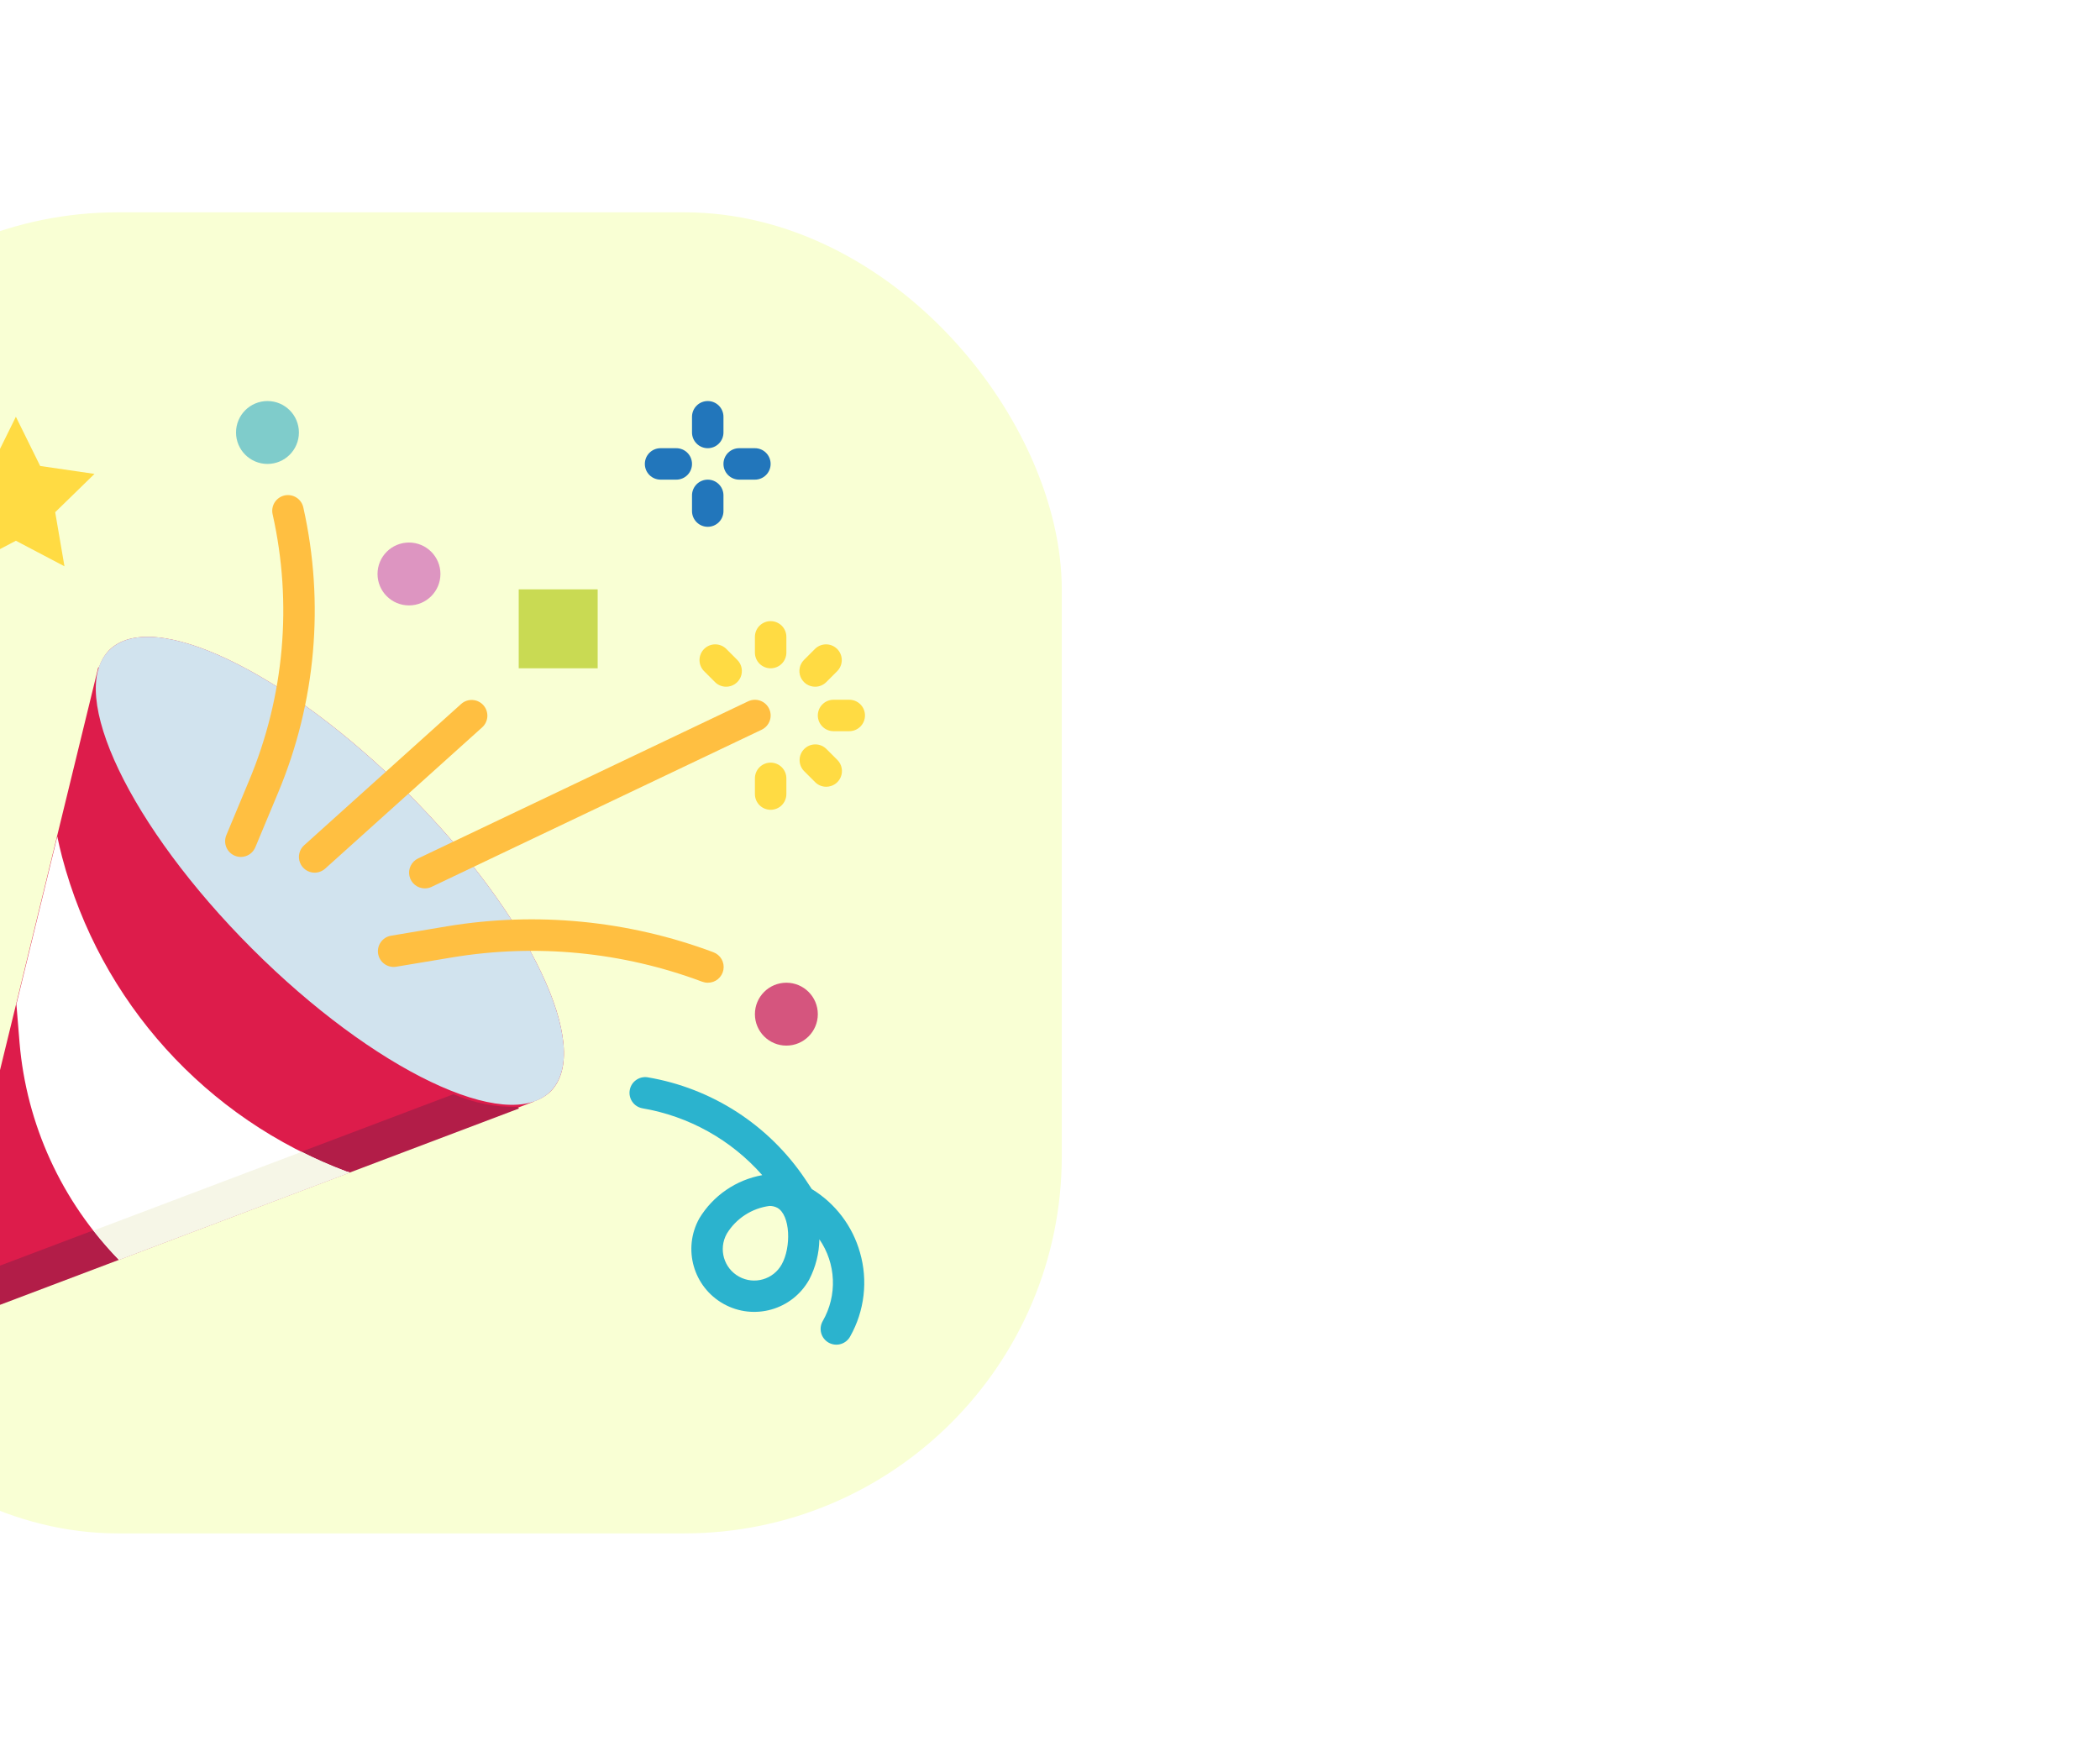 <svg width="89" height="74" viewBox="0 0 89 74" fill="none" xmlns="http://www.w3.org/2000/svg">
<g filter="url(#filter0_dddd_2876_2567)">
<rect x="31" y="9" width="56" height="56" rx="16" fill="#F9FFD4"/>
<g clip-path="url(#clip0_2876_2567)">
<path d="M59.277 33.617C54.112 28.452 48.448 25.742 46.626 27.563C46.426 27.773 46.279 28.027 46.197 28.304L46.168 28.275L44.428 35.406L42.695 42.515L40.641 50.933L39.341 56.264L47.039 53.351L56.83 49.647L64.64 46.691L64.631 46.682C64.893 46.598 65.132 46.457 65.331 46.268C67.153 44.446 64.442 38.782 59.277 33.617Z" fill="#DD1C4B"/>
<path d="M59.277 33.615C54.112 28.45 48.448 25.739 46.627 27.561C44.805 29.383 47.515 35.047 52.68 40.212C57.845 45.377 63.509 48.088 65.331 46.266C67.153 44.444 64.442 38.78 59.277 33.615Z" fill="#D1E3EE"/>
<path d="M63.931 46.922C62.999 46.938 62.074 46.755 61.218 46.383L54.834 48.799L45.039 52.5L39.787 54.487L39.341 56.318L47.039 53.405L56.83 49.701L63.998 46.988L63.931 46.922Z" fill="#B21D48"/>
<path d="M71.995 41.657C71.915 41.657 71.836 41.642 71.761 41.615C68.378 40.347 64.721 39.992 61.157 40.585L58.777 40.981C58.605 41.006 58.429 40.962 58.289 40.859C58.149 40.757 58.054 40.603 58.025 40.431C57.997 40.26 58.036 40.084 58.136 39.941C58.235 39.798 58.386 39.7 58.557 39.667L60.938 39.267C64.733 38.637 68.626 39.015 72.229 40.363C72.377 40.417 72.502 40.521 72.581 40.657C72.659 40.794 72.687 40.954 72.659 41.109C72.631 41.264 72.549 41.404 72.427 41.505C72.306 41.605 72.153 41.659 71.995 41.657ZM60 37.658C59.849 37.657 59.703 37.606 59.586 37.511C59.469 37.417 59.387 37.286 59.354 37.139C59.32 36.992 59.338 36.839 59.403 36.703C59.468 36.567 59.578 36.458 59.713 36.392L73.708 29.728C73.787 29.691 73.872 29.669 73.96 29.664C74.047 29.66 74.135 29.672 74.217 29.702C74.3 29.731 74.376 29.776 74.441 29.835C74.505 29.893 74.558 29.964 74.596 30.043C74.634 30.122 74.655 30.208 74.66 30.296C74.664 30.383 74.652 30.47 74.622 30.553C74.593 30.635 74.548 30.711 74.489 30.776C74.431 30.841 74.36 30.894 74.281 30.932L60.286 37.596C60.197 37.638 60.099 37.659 60 37.658ZM52.207 36.326C52.097 36.325 51.989 36.298 51.892 36.246C51.796 36.195 51.713 36.12 51.653 36.029C51.592 35.937 51.554 35.832 51.544 35.723C51.533 35.614 51.55 35.504 51.592 35.403V35.403L52.561 33.078C54.052 29.515 54.4 25.578 53.556 21.809C53.535 21.723 53.532 21.634 53.546 21.546C53.56 21.459 53.592 21.375 53.638 21.3C53.685 21.225 53.747 21.16 53.819 21.109C53.891 21.058 53.973 21.021 54.059 21.002C54.146 20.983 54.235 20.981 54.322 20.997C54.409 21.013 54.492 21.046 54.567 21.094C54.641 21.142 54.705 21.204 54.755 21.278C54.805 21.351 54.839 21.433 54.857 21.52C55.761 25.557 55.388 29.775 53.791 33.591L52.821 35.916C52.77 36.037 52.685 36.141 52.576 36.214C52.467 36.286 52.338 36.325 52.207 36.326Z" fill="#FFBF41"/>
<path d="M75.327 44.323C76.063 44.323 76.66 43.726 76.66 42.99C76.66 42.254 76.063 41.657 75.327 41.657C74.591 41.657 73.994 42.254 73.994 42.99C73.994 43.726 74.591 44.323 75.327 44.323Z" fill="#D5557E"/>
<path d="M59.333 25.663C60.069 25.663 60.666 25.067 60.666 24.33C60.666 23.594 60.069 22.998 59.333 22.998C58.597 22.998 58 23.594 58 24.33C58 25.067 58.597 25.663 59.333 25.663Z" fill="#DD95C1"/>
<path d="M53.336 19.666C52.599 19.666 52.003 19.069 52.003 18.333C52.003 17.597 52.599 17 53.336 17C54.072 17 54.668 17.597 54.668 18.333C54.668 19.069 54.072 19.666 53.336 19.666Z" fill="#7FCCCB"/>
<path d="M71.995 22.331C71.818 22.331 71.649 22.261 71.524 22.136C71.399 22.011 71.328 21.842 71.328 21.665V20.998C71.328 20.822 71.399 20.652 71.524 20.527C71.649 20.402 71.818 20.332 71.995 20.332C72.172 20.332 72.341 20.402 72.466 20.527C72.591 20.652 72.661 20.822 72.661 20.998V21.665C72.661 21.842 72.591 22.011 72.466 22.136C72.341 22.261 72.172 22.331 71.995 22.331ZM71.995 18.999C71.818 18.999 71.649 18.929 71.524 18.804C71.399 18.679 71.328 18.51 71.328 18.333V17.666C71.328 17.49 71.399 17.32 71.524 17.195C71.649 17.07 71.818 17 71.995 17C72.172 17 72.341 17.07 72.466 17.195C72.591 17.32 72.661 17.49 72.661 17.666V18.333C72.661 18.51 72.591 18.679 72.466 18.804C72.341 18.929 72.172 18.999 71.995 18.999ZM73.994 20.332H73.328C73.151 20.332 72.981 20.262 72.856 20.137C72.731 20.012 72.661 19.842 72.661 19.666C72.661 19.489 72.731 19.319 72.856 19.194C72.981 19.069 73.151 18.999 73.328 18.999H73.994C74.171 18.999 74.34 19.069 74.465 19.194C74.59 19.319 74.66 19.489 74.66 19.666C74.66 19.842 74.59 20.012 74.465 20.137C74.34 20.262 74.171 20.332 73.994 20.332ZM70.662 20.332H69.996C69.819 20.332 69.649 20.262 69.524 20.137C69.399 20.012 69.329 19.842 69.329 19.666C69.329 19.489 69.399 19.319 69.524 19.194C69.649 19.069 69.819 18.999 69.996 18.999H70.662C70.839 18.999 71.008 19.069 71.133 19.194C71.258 19.319 71.328 19.489 71.328 19.666C71.328 19.842 71.258 20.012 71.133 20.137C71.008 20.262 70.839 20.332 70.662 20.332Z" fill="#2276BB"/>
<path d="M44.631 36.326C44.556 36.039 44.489 35.75 44.428 35.459L42.695 42.569L42.828 44.194C43.119 47.659 44.607 50.915 47.038 53.402L56.829 49.701C56.776 49.684 56.721 49.672 56.667 49.654C50.73 47.428 46.243 42.459 44.631 36.326Z" fill="white"/>
<path d="M56.829 49.701C56.776 49.684 56.721 49.672 56.667 49.654C56.026 49.411 55.398 49.135 54.785 48.826L45.966 52.162C46.301 52.596 46.659 53.011 47.039 53.405L56.829 49.701Z" fill="#F6F6E7"/>
<path d="M67.33 24.983V28.329H63.984V24.983H67.33Z" fill="#C9DA53"/>
<path d="M55.335 36.992C55.2 36.992 55.068 36.951 54.957 36.875C54.846 36.798 54.761 36.69 54.713 36.565C54.664 36.439 54.655 36.301 54.687 36.17C54.718 36.039 54.789 35.921 54.889 35.831L61.553 29.833C61.685 29.719 61.856 29.661 62.03 29.672C62.205 29.683 62.367 29.761 62.484 29.891C62.601 30.021 62.662 30.191 62.655 30.365C62.647 30.539 62.572 30.704 62.445 30.823L55.781 36.821C55.658 36.931 55.499 36.992 55.335 36.992Z" fill="#FFBF41"/>
<path d="M74.66 34.327C74.484 34.327 74.314 34.257 74.189 34.132C74.064 34.007 73.994 33.837 73.994 33.66V32.994C73.994 32.817 74.064 32.648 74.189 32.523C74.314 32.398 74.484 32.328 74.66 32.328C74.837 32.328 75.007 32.398 75.132 32.523C75.257 32.648 75.327 32.817 75.327 32.994V33.66C75.327 33.837 75.257 34.007 75.132 34.132C75.007 34.257 74.837 34.327 74.66 34.327ZM77.017 33.35C76.929 33.351 76.843 33.334 76.762 33.3C76.681 33.267 76.608 33.217 76.546 33.155L76.075 32.684C75.953 32.558 75.886 32.39 75.888 32.215C75.889 32.041 75.959 31.873 76.083 31.75C76.206 31.626 76.374 31.556 76.548 31.555C76.723 31.553 76.891 31.62 77.017 31.742L77.488 32.213C77.581 32.306 77.645 32.425 77.67 32.554C77.696 32.683 77.683 32.817 77.632 32.939C77.582 33.061 77.497 33.165 77.387 33.238C77.278 33.311 77.149 33.35 77.017 33.35ZM77.993 30.995H77.326C77.149 30.995 76.98 30.924 76.855 30.799C76.73 30.674 76.66 30.505 76.66 30.328C76.66 30.151 76.73 29.982 76.855 29.857C76.98 29.732 77.149 29.662 77.326 29.662H77.993C78.169 29.662 78.339 29.732 78.464 29.857C78.589 29.982 78.659 30.151 78.659 30.328C78.659 30.505 78.589 30.674 78.464 30.799C78.339 30.924 78.169 30.995 77.993 30.995ZM76.546 29.11C76.414 29.11 76.285 29.071 76.176 28.998C76.066 28.924 75.981 28.82 75.93 28.699C75.88 28.577 75.867 28.443 75.892 28.314C75.918 28.184 75.981 28.066 76.075 27.973L76.546 27.501C76.671 27.38 76.84 27.313 77.014 27.314C77.189 27.316 77.356 27.386 77.48 27.509C77.603 27.633 77.674 27.8 77.675 27.975C77.677 28.15 77.609 28.318 77.488 28.444L77.017 28.915C76.892 29.04 76.722 29.11 76.546 29.11ZM74.66 28.329C74.484 28.329 74.314 28.259 74.189 28.134C74.064 28.009 73.994 27.839 73.994 27.663V26.996C73.994 26.82 74.064 26.65 74.189 26.525C74.314 26.4 74.484 26.33 74.66 26.33C74.837 26.33 75.007 26.4 75.132 26.525C75.257 26.65 75.327 26.82 75.327 26.996V27.663C75.327 27.839 75.257 28.009 75.132 28.134C75.007 28.259 74.837 28.329 74.66 28.329ZM72.775 29.11C72.599 29.11 72.429 29.04 72.304 28.915L71.833 28.444C71.712 28.318 71.644 28.15 71.646 27.975C71.647 27.8 71.718 27.633 71.841 27.509C71.965 27.386 72.132 27.316 72.306 27.314C72.481 27.313 72.65 27.38 72.775 27.501L73.246 27.973C73.34 28.066 73.403 28.184 73.429 28.314C73.454 28.443 73.441 28.577 73.391 28.699C73.34 28.82 73.255 28.924 73.145 28.998C73.036 29.071 72.907 29.11 72.775 29.11ZM42.673 17.666L43.703 19.753L46.005 20.088L44.339 21.712L44.732 24.005L42.673 22.922L40.614 24.005L41.007 21.712L39.341 20.088L41.643 19.753L42.673 17.666Z" fill="#FFDB43"/>
<path d="M78.448 53.097C78.132 51.973 77.402 51.011 76.405 50.404L76.131 49.992C75.369 48.853 74.382 47.881 73.232 47.137C72.081 46.393 70.791 45.892 69.439 45.665C69.267 45.64 69.092 45.684 68.952 45.787C68.811 45.889 68.717 46.043 68.688 46.215C68.659 46.386 68.699 46.562 68.798 46.705C68.897 46.848 69.049 46.946 69.219 46.979C71.189 47.313 72.984 48.314 74.305 49.814C73.756 49.913 73.234 50.127 72.775 50.443C72.315 50.758 71.928 51.168 71.639 51.645C70.921 52.93 71.382 54.554 72.667 55.272C73.952 55.989 75.576 55.529 76.294 54.243C76.568 53.714 76.716 53.129 76.726 52.533C77.074 53.038 77.272 53.63 77.298 54.242C77.324 54.854 77.176 55.461 76.872 55.993C76.827 56.07 76.797 56.155 76.785 56.243C76.773 56.331 76.779 56.421 76.802 56.507C76.825 56.593 76.865 56.673 76.92 56.743C76.975 56.814 77.043 56.872 77.121 56.916C77.199 56.959 77.284 56.986 77.373 56.996C77.461 57.006 77.551 56.998 77.636 56.972C77.721 56.947 77.801 56.904 77.869 56.848C77.938 56.791 77.995 56.721 78.036 56.643C78.336 56.108 78.526 55.52 78.597 54.911C78.668 54.302 78.618 53.686 78.448 53.097ZM75.132 53.593C74.776 54.238 73.965 54.472 73.321 54.116C72.676 53.76 72.442 52.95 72.798 52.305L72.804 52.294C72.998 51.976 73.261 51.706 73.573 51.503C73.885 51.3 74.239 51.169 74.609 51.12C74.724 51.117 74.839 51.144 74.942 51.197C75.504 51.511 75.534 52.872 75.132 53.593Z" fill="#2BB3CE"/>
</g>
</g>
<defs>
<filter id="filter0_dddd_2876_2567" x="0" y="0" width="89" height="74" filterUnits="userSpaceOnUse" color-interpolation-filters="sRGB">
<feFlood flood-opacity="0" result="BackgroundImageFix"/>
<feColorMatrix in="SourceAlpha" type="matrix" values="0 0 0 0 0 0 0 0 0 0 0 0 0 0 0 0 0 0 127 0" result="hardAlpha"/>
<feOffset dx="-1"/>
<feGaussianBlur stdDeviation="1.5"/>
<feColorMatrix type="matrix" values="0 0 0 0 0 0 0 0 0 0 0 0 0 0 0 0 0 0 0.1 0"/>
<feBlend mode="normal" in2="BackgroundImageFix" result="effect1_dropShadow_2876_2567"/>
<feColorMatrix in="SourceAlpha" type="matrix" values="0 0 0 0 0 0 0 0 0 0 0 0 0 0 0 0 0 0 127 0" result="hardAlpha"/>
<feOffset dx="-6"/>
<feGaussianBlur stdDeviation="3"/>
<feColorMatrix type="matrix" values="0 0 0 0 0 0 0 0 0 0 0 0 0 0 0 0 0 0 0.09 0"/>
<feBlend mode="normal" in2="effect1_dropShadow_2876_2567" result="effect2_dropShadow_2876_2567"/>
<feColorMatrix in="SourceAlpha" type="matrix" values="0 0 0 0 0 0 0 0 0 0 0 0 0 0 0 0 0 0 127 0" result="hardAlpha"/>
<feOffset dx="-13"/>
<feGaussianBlur stdDeviation="4"/>
<feColorMatrix type="matrix" values="0 0 0 0 0 0 0 0 0 0 0 0 0 0 0 0 0 0 0.05 0"/>
<feBlend mode="normal" in2="effect2_dropShadow_2876_2567" result="effect3_dropShadow_2876_2567"/>
<feColorMatrix in="SourceAlpha" type="matrix" values="0 0 0 0 0 0 0 0 0 0 0 0 0 0 0 0 0 0 127 0" result="hardAlpha"/>
<feOffset dx="-22"/>
<feGaussianBlur stdDeviation="4.5"/>
<feColorMatrix type="matrix" values="0 0 0 0 0 0 0 0 0 0 0 0 0 0 0 0 0 0 0.01 0"/>
<feBlend mode="normal" in2="effect3_dropShadow_2876_2567" result="effect4_dropShadow_2876_2567"/>
<feBlend mode="normal" in="SourceGraphic" in2="effect4_dropShadow_2876_2567" result="shape"/>
</filter>
<clipPath id="clip0_2876_2567">
<rect width="40" height="40" fill="white" transform="translate(39 17)"/>
</clipPath>
</defs>
</svg>
